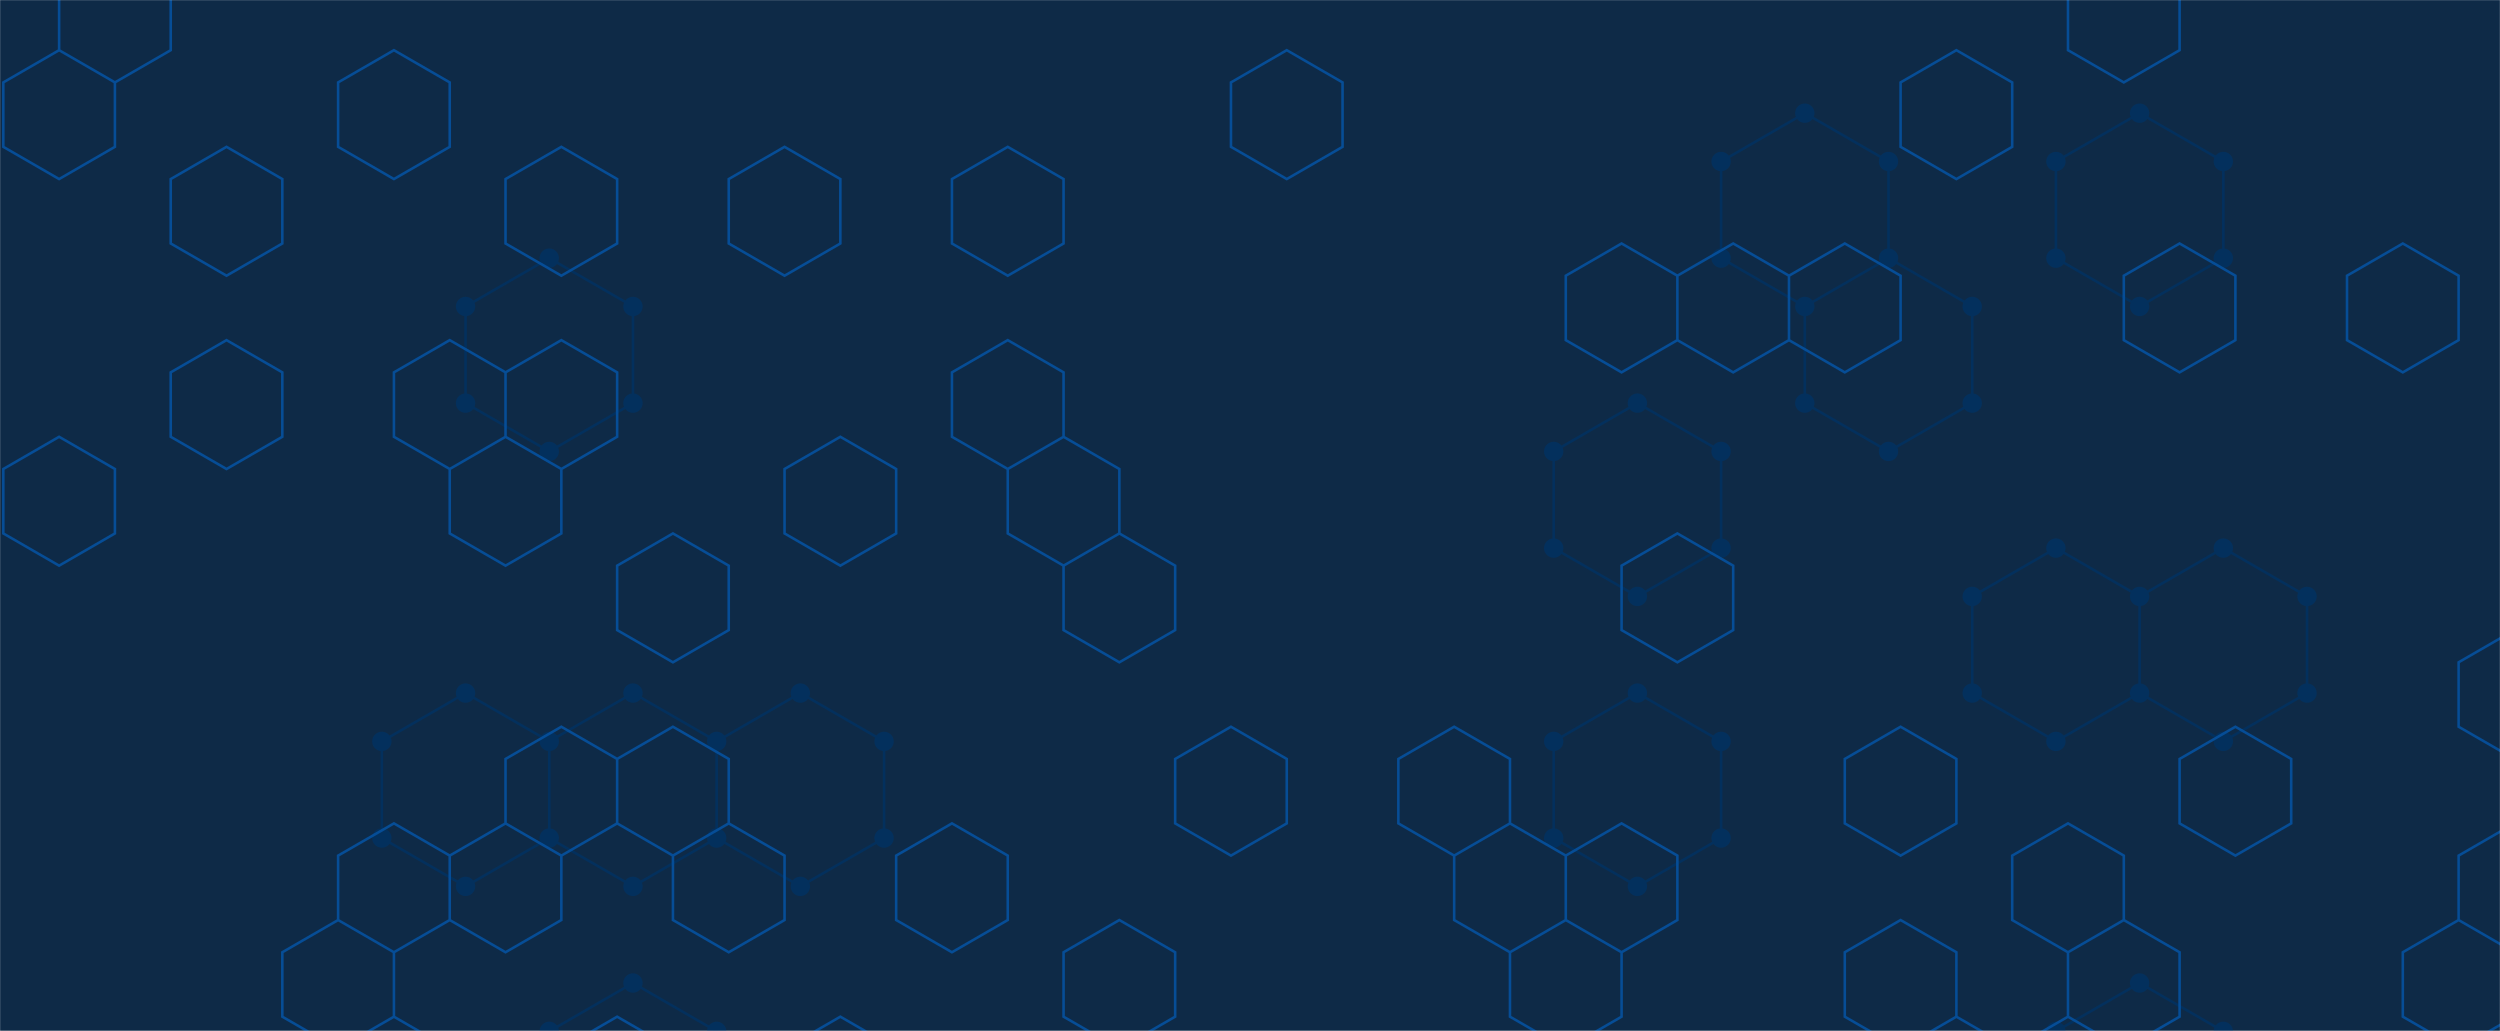 <svg xmlns="http://www.w3.org/2000/svg" version="1.1" xmlns:xlink="http://www.w3.org/1999/xlink" xmlns:svgjs="http://svgjs.dev/svgjs" width="1940" height="800" preserveAspectRatio="none" viewBox="0 0 1940 800"><g mask="url(&quot;#SvgjsMask1011&quot;)" fill="none"><rect width="1940" height="800" x="0" y="0" fill="#0e2a47"></rect><path d="M361.27 537.83L426.22 575.33L426.22 650.33L361.27 687.83L296.31 650.33L296.31 575.33zM426.22 200.33L491.18 237.83L491.18 312.83L426.22 350.33L361.27 312.83L361.27 237.83zM491.18 537.83L556.13 575.33L556.13 650.33L491.18 687.83L426.22 650.33L426.22 575.33zM491.18 762.83L556.13 800.33L556.13 875.33L491.18 912.83L426.22 875.33L426.22 800.33zM621.08 537.83L686.04 575.33L686.04 650.33L621.08 687.83L556.13 650.33L556.13 575.33zM1270.62 312.83L1335.57 350.33L1335.57 425.33L1270.62 462.83L1205.67 425.33L1205.67 350.33zM1270.62 537.83L1335.57 575.33L1335.57 650.33L1270.62 687.83L1205.67 650.33L1205.67 575.33zM1400.53 87.83L1465.48 125.33L1465.48 200.33L1400.53 237.83L1335.58 200.33L1335.58 125.33zM1465.48 200.33L1530.44 237.83L1530.44 312.83L1465.48 350.33L1400.53 312.83L1400.53 237.83zM1660.34 87.83L1725.3 125.33L1725.3 200.33L1660.34 237.83L1595.39 200.33L1595.39 125.33zM1595.39 425.33L1660.34 462.83L1660.34 537.83L1595.39 575.33L1530.44 537.83L1530.44 462.83zM1660.34 762.83L1725.3 800.33L1725.3 875.33L1660.34 912.83L1595.39 875.33L1595.39 800.33zM1725.3 425.33L1790.25 462.83L1790.25 537.83L1725.3 575.33L1660.34 537.83L1660.34 462.83z" stroke="#03305d" stroke-width="2"></path><path d="M353.77 537.83 a7.5 7.5 0 1 0 15 0 a7.5 7.5 0 1 0 -15 0zM418.72 575.33 a7.5 7.5 0 1 0 15 0 a7.5 7.5 0 1 0 -15 0zM418.72 650.33 a7.5 7.5 0 1 0 15 0 a7.5 7.5 0 1 0 -15 0zM353.77 687.83 a7.5 7.5 0 1 0 15 0 a7.5 7.5 0 1 0 -15 0zM288.81 650.33 a7.5 7.5 0 1 0 15 0 a7.5 7.5 0 1 0 -15 0zM288.81 575.33 a7.5 7.5 0 1 0 15 0 a7.5 7.5 0 1 0 -15 0zM418.72 200.33 a7.5 7.5 0 1 0 15 0 a7.5 7.5 0 1 0 -15 0zM483.68 237.83 a7.5 7.5 0 1 0 15 0 a7.5 7.5 0 1 0 -15 0zM483.68 312.83 a7.5 7.5 0 1 0 15 0 a7.5 7.5 0 1 0 -15 0zM418.72 350.33 a7.5 7.5 0 1 0 15 0 a7.5 7.5 0 1 0 -15 0zM353.77 312.83 a7.5 7.5 0 1 0 15 0 a7.5 7.5 0 1 0 -15 0zM353.77 237.83 a7.5 7.5 0 1 0 15 0 a7.5 7.5 0 1 0 -15 0zM483.68 537.83 a7.5 7.5 0 1 0 15 0 a7.5 7.5 0 1 0 -15 0zM548.63 575.33 a7.5 7.5 0 1 0 15 0 a7.5 7.5 0 1 0 -15 0zM548.63 650.33 a7.5 7.5 0 1 0 15 0 a7.5 7.5 0 1 0 -15 0zM483.68 687.83 a7.5 7.5 0 1 0 15 0 a7.5 7.5 0 1 0 -15 0zM483.68 762.83 a7.5 7.5 0 1 0 15 0 a7.5 7.5 0 1 0 -15 0zM548.63 800.33 a7.5 7.5 0 1 0 15 0 a7.5 7.5 0 1 0 -15 0zM548.63 875.33 a7.5 7.5 0 1 0 15 0 a7.5 7.5 0 1 0 -15 0zM483.68 912.83 a7.5 7.5 0 1 0 15 0 a7.5 7.5 0 1 0 -15 0zM418.72 875.33 a7.5 7.5 0 1 0 15 0 a7.5 7.5 0 1 0 -15 0zM418.72 800.33 a7.5 7.5 0 1 0 15 0 a7.5 7.5 0 1 0 -15 0zM613.58 537.83 a7.5 7.5 0 1 0 15 0 a7.5 7.5 0 1 0 -15 0zM678.54 575.33 a7.5 7.5 0 1 0 15 0 a7.5 7.5 0 1 0 -15 0zM678.54 650.33 a7.5 7.5 0 1 0 15 0 a7.5 7.5 0 1 0 -15 0zM613.58 687.83 a7.5 7.5 0 1 0 15 0 a7.5 7.5 0 1 0 -15 0zM1263.12 312.83 a7.5 7.5 0 1 0 15 0 a7.5 7.5 0 1 0 -15 0zM1328.07 350.33 a7.5 7.5 0 1 0 15 0 a7.5 7.5 0 1 0 -15 0zM1328.07 425.33 a7.5 7.5 0 1 0 15 0 a7.5 7.5 0 1 0 -15 0zM1263.12 462.83 a7.5 7.5 0 1 0 15 0 a7.5 7.5 0 1 0 -15 0zM1198.17 425.33 a7.5 7.5 0 1 0 15 0 a7.5 7.5 0 1 0 -15 0zM1198.17 350.33 a7.5 7.5 0 1 0 15 0 a7.5 7.5 0 1 0 -15 0zM1263.12 537.83 a7.5 7.5 0 1 0 15 0 a7.5 7.5 0 1 0 -15 0zM1328.07 575.33 a7.5 7.5 0 1 0 15 0 a7.5 7.5 0 1 0 -15 0zM1328.07 650.33 a7.5 7.5 0 1 0 15 0 a7.5 7.5 0 1 0 -15 0zM1263.12 687.83 a7.5 7.5 0 1 0 15 0 a7.5 7.5 0 1 0 -15 0zM1198.17 650.33 a7.5 7.5 0 1 0 15 0 a7.5 7.5 0 1 0 -15 0zM1198.17 575.33 a7.5 7.5 0 1 0 15 0 a7.5 7.5 0 1 0 -15 0zM1393.03 87.83 a7.5 7.5 0 1 0 15 0 a7.5 7.5 0 1 0 -15 0zM1457.98 125.33 a7.5 7.5 0 1 0 15 0 a7.5 7.5 0 1 0 -15 0zM1457.98 200.33 a7.5 7.5 0 1 0 15 0 a7.5 7.5 0 1 0 -15 0zM1393.03 237.83 a7.5 7.5 0 1 0 15 0 a7.5 7.5 0 1 0 -15 0zM1328.08 200.33 a7.5 7.5 0 1 0 15 0 a7.5 7.5 0 1 0 -15 0zM1328.08 125.33 a7.5 7.5 0 1 0 15 0 a7.5 7.5 0 1 0 -15 0zM1522.94 237.83 a7.5 7.5 0 1 0 15 0 a7.5 7.5 0 1 0 -15 0zM1522.94 312.83 a7.5 7.5 0 1 0 15 0 a7.5 7.5 0 1 0 -15 0zM1457.98 350.33 a7.5 7.5 0 1 0 15 0 a7.5 7.5 0 1 0 -15 0zM1393.03 312.83 a7.5 7.5 0 1 0 15 0 a7.5 7.5 0 1 0 -15 0zM1652.84 87.83 a7.5 7.5 0 1 0 15 0 a7.5 7.5 0 1 0 -15 0zM1717.8 125.33 a7.5 7.5 0 1 0 15 0 a7.5 7.5 0 1 0 -15 0zM1717.8 200.33 a7.5 7.5 0 1 0 15 0 a7.5 7.5 0 1 0 -15 0zM1652.84 237.83 a7.5 7.5 0 1 0 15 0 a7.5 7.5 0 1 0 -15 0zM1587.89 200.33 a7.5 7.5 0 1 0 15 0 a7.5 7.5 0 1 0 -15 0zM1587.89 125.33 a7.5 7.5 0 1 0 15 0 a7.5 7.5 0 1 0 -15 0zM1587.89 425.33 a7.5 7.5 0 1 0 15 0 a7.5 7.5 0 1 0 -15 0zM1652.84 462.83 a7.5 7.5 0 1 0 15 0 a7.5 7.5 0 1 0 -15 0zM1652.84 537.83 a7.5 7.5 0 1 0 15 0 a7.5 7.5 0 1 0 -15 0zM1587.89 575.33 a7.5 7.5 0 1 0 15 0 a7.5 7.5 0 1 0 -15 0zM1522.94 537.83 a7.5 7.5 0 1 0 15 0 a7.5 7.5 0 1 0 -15 0zM1522.94 462.83 a7.5 7.5 0 1 0 15 0 a7.5 7.5 0 1 0 -15 0zM1652.84 762.83 a7.5 7.5 0 1 0 15 0 a7.5 7.5 0 1 0 -15 0zM1717.8 800.33 a7.5 7.5 0 1 0 15 0 a7.5 7.5 0 1 0 -15 0zM1717.8 875.33 a7.5 7.5 0 1 0 15 0 a7.5 7.5 0 1 0 -15 0zM1652.84 912.83 a7.5 7.5 0 1 0 15 0 a7.5 7.5 0 1 0 -15 0zM1587.89 875.33 a7.5 7.5 0 1 0 15 0 a7.5 7.5 0 1 0 -15 0zM1587.89 800.33 a7.5 7.5 0 1 0 15 0 a7.5 7.5 0 1 0 -15 0zM1717.8 425.33 a7.5 7.5 0 1 0 15 0 a7.5 7.5 0 1 0 -15 0zM1782.75 462.83 a7.5 7.5 0 1 0 15 0 a7.5 7.5 0 1 0 -15 0zM1782.75 537.83 a7.5 7.5 0 1 0 15 0 a7.5 7.5 0 1 0 -15 0zM1717.8 575.33 a7.5 7.5 0 1 0 15 0 a7.5 7.5 0 1 0 -15 0z" fill="#03305d"></path><path d="M45.87 38.95L89.17 63.95L89.17 113.95L45.87 138.95L2.57 113.95L2.57 63.95zM45.87 338.95L89.17 363.95L89.17 413.95L45.87 438.95L2.57 413.95L2.57 363.95zM89.17 -36.05L132.48 -11.05L132.48 38.95L89.17 63.95L45.87 38.95L45.87 -11.05zM175.78 113.95L219.08 138.95L219.08 188.95L175.78 213.95L132.48 188.95L132.48 138.95zM175.78 263.95L219.08 288.95L219.08 338.95L175.78 363.95L132.48 338.95L132.48 288.95zM305.69 38.95L348.99 63.95L348.99 113.95L305.69 138.95L262.38 113.95L262.38 63.95zM305.69 638.95L348.99 663.95L348.99 713.95L305.69 738.95L262.38 713.95L262.38 663.95zM262.38 713.95L305.69 738.95L305.69 788.95L262.38 813.95L219.08 788.95L219.08 738.95zM305.69 788.95L348.99 813.95L348.99 863.95L305.69 888.95L262.38 863.95L262.38 813.95zM348.99 263.95L392.29 288.95L392.29 338.95L348.99 363.95L305.69 338.95L305.69 288.95zM392.29 338.95L435.6 363.95L435.6 413.95L392.29 438.95L348.99 413.95L348.99 363.95zM392.29 638.95L435.6 663.95L435.6 713.95L392.29 738.95L348.99 713.95L348.99 663.95zM435.6 113.95L478.9 138.95L478.9 188.95L435.6 213.95L392.29 188.95L392.29 138.95zM435.6 263.95L478.9 288.95L478.9 338.95L435.6 363.95L392.29 338.95L392.29 288.95zM435.6 563.95L478.9 588.95L478.9 638.95L435.6 663.95L392.29 638.95L392.29 588.95zM478.9 788.95L522.2 813.95L522.2 863.95L478.9 888.95L435.6 863.95L435.6 813.95zM522.2 413.95L565.5 438.95L565.5 488.95L522.2 513.95L478.9 488.95L478.9 438.95zM522.2 563.95L565.5 588.95L565.5 638.95L522.2 663.95L478.9 638.95L478.9 588.95zM565.5 638.95L608.81 663.95L608.81 713.95L565.5 738.95L522.2 713.95L522.2 663.95zM608.81 113.95L652.11 138.95L652.11 188.95L608.81 213.95L565.5 188.95L565.5 138.95zM652.11 338.95L695.41 363.95L695.41 413.95L652.11 438.95L608.81 413.95L608.81 363.95zM652.11 788.95L695.41 813.95L695.41 863.95L652.11 888.95L608.81 863.95L608.81 813.95zM738.71 638.95L782.02 663.95L782.02 713.95L738.71 738.95L695.41 713.95L695.41 663.95zM782.02 113.95L825.32 138.95L825.32 188.95L782.02 213.95L738.71 188.95L738.71 138.95zM782.02 263.95L825.32 288.95L825.32 338.95L782.02 363.95L738.71 338.95L738.71 288.95zM825.32 338.95L868.62 363.95L868.62 413.95L825.32 438.95L782.02 413.95L782.02 363.95zM868.62 413.95L911.92 438.95L911.92 488.95L868.62 513.95L825.32 488.95L825.32 438.95zM868.62 713.95L911.92 738.95L911.92 788.95L868.62 813.95L825.32 788.95L825.32 738.95zM998.53 38.95L1041.83 63.95L1041.83 113.95L998.53 138.95L955.23 113.95L955.23 63.95zM955.23 563.95L998.53 588.95L998.53 638.95L955.23 663.95L911.92 638.95L911.92 588.95zM1128.43 563.95L1171.74 588.95L1171.74 638.95L1128.43 663.95L1085.13 638.95L1085.13 588.95zM1171.74 638.95L1215.04 663.95L1215.04 713.95L1171.74 738.95L1128.43 713.95L1128.43 663.95zM1258.34 188.95L1301.64 213.95L1301.64 263.95L1258.34 288.95L1215.04 263.95L1215.04 213.95zM1258.34 638.95L1301.64 663.95L1301.64 713.95L1258.34 738.95L1215.04 713.95L1215.04 663.95zM1215.04 713.95L1258.34 738.95L1258.34 788.95L1215.04 813.95L1171.74 788.95L1171.74 738.95zM1344.95 188.95L1388.25 213.95L1388.25 263.95L1344.95 288.95L1301.64 263.95L1301.64 213.95zM1301.64 413.95L1344.95 438.95L1344.95 488.95L1301.64 513.95L1258.34 488.95L1258.34 438.95zM1431.55 188.95L1474.86 213.95L1474.86 263.95L1431.55 288.95L1388.25 263.95L1388.25 213.95zM1518.16 38.95L1561.46 63.95L1561.46 113.95L1518.16 138.95L1474.86 113.95L1474.86 63.95zM1474.86 563.95L1518.16 588.95L1518.16 638.95L1474.86 663.95L1431.55 638.95L1431.55 588.95zM1474.86 713.95L1518.16 738.95L1518.16 788.95L1474.86 813.95L1431.55 788.95L1431.55 738.95zM1518.16 788.95L1561.46 813.95L1561.46 863.95L1518.16 888.95L1474.86 863.95L1474.86 813.95zM1604.76 638.95L1648.07 663.95L1648.07 713.95L1604.76 738.95L1561.46 713.95L1561.46 663.95zM1604.76 788.95L1648.07 813.95L1648.07 863.95L1604.76 888.95L1561.46 863.95L1561.46 813.95zM1648.07 -36.05L1691.37 -11.05L1691.37 38.95L1648.07 63.95L1604.76 38.95L1604.76 -11.05zM1691.37 188.95L1734.67 213.95L1734.67 263.95L1691.37 288.95L1648.07 263.95L1648.07 213.95zM1648.07 713.95L1691.37 738.95L1691.37 788.95L1648.07 813.95L1604.76 788.95L1604.76 738.95zM1734.67 563.95L1777.97 588.95L1777.97 638.95L1734.67 663.95L1691.37 638.95L1691.37 588.95zM1864.58 188.95L1907.88 213.95L1907.88 263.95L1864.58 288.95L1821.28 263.95L1821.28 213.95zM1951.18 488.95L1994.49 513.95L1994.49 563.95L1951.18 588.95L1907.88 563.95L1907.88 513.95zM1951.18 638.95L1994.49 663.95L1994.49 713.95L1951.18 738.95L1907.88 713.95L1907.88 663.95zM1907.88 713.95L1951.18 738.95L1951.18 788.95L1907.88 813.95L1864.58 788.95L1864.58 738.95z" stroke="rgba(6, 80, 156, 0.93)" stroke-width="2"></path></g><defs><mask id="SvgjsMask1011"><rect width="1940" height="800" fill="#ffffff"></rect></mask></defs></svg>